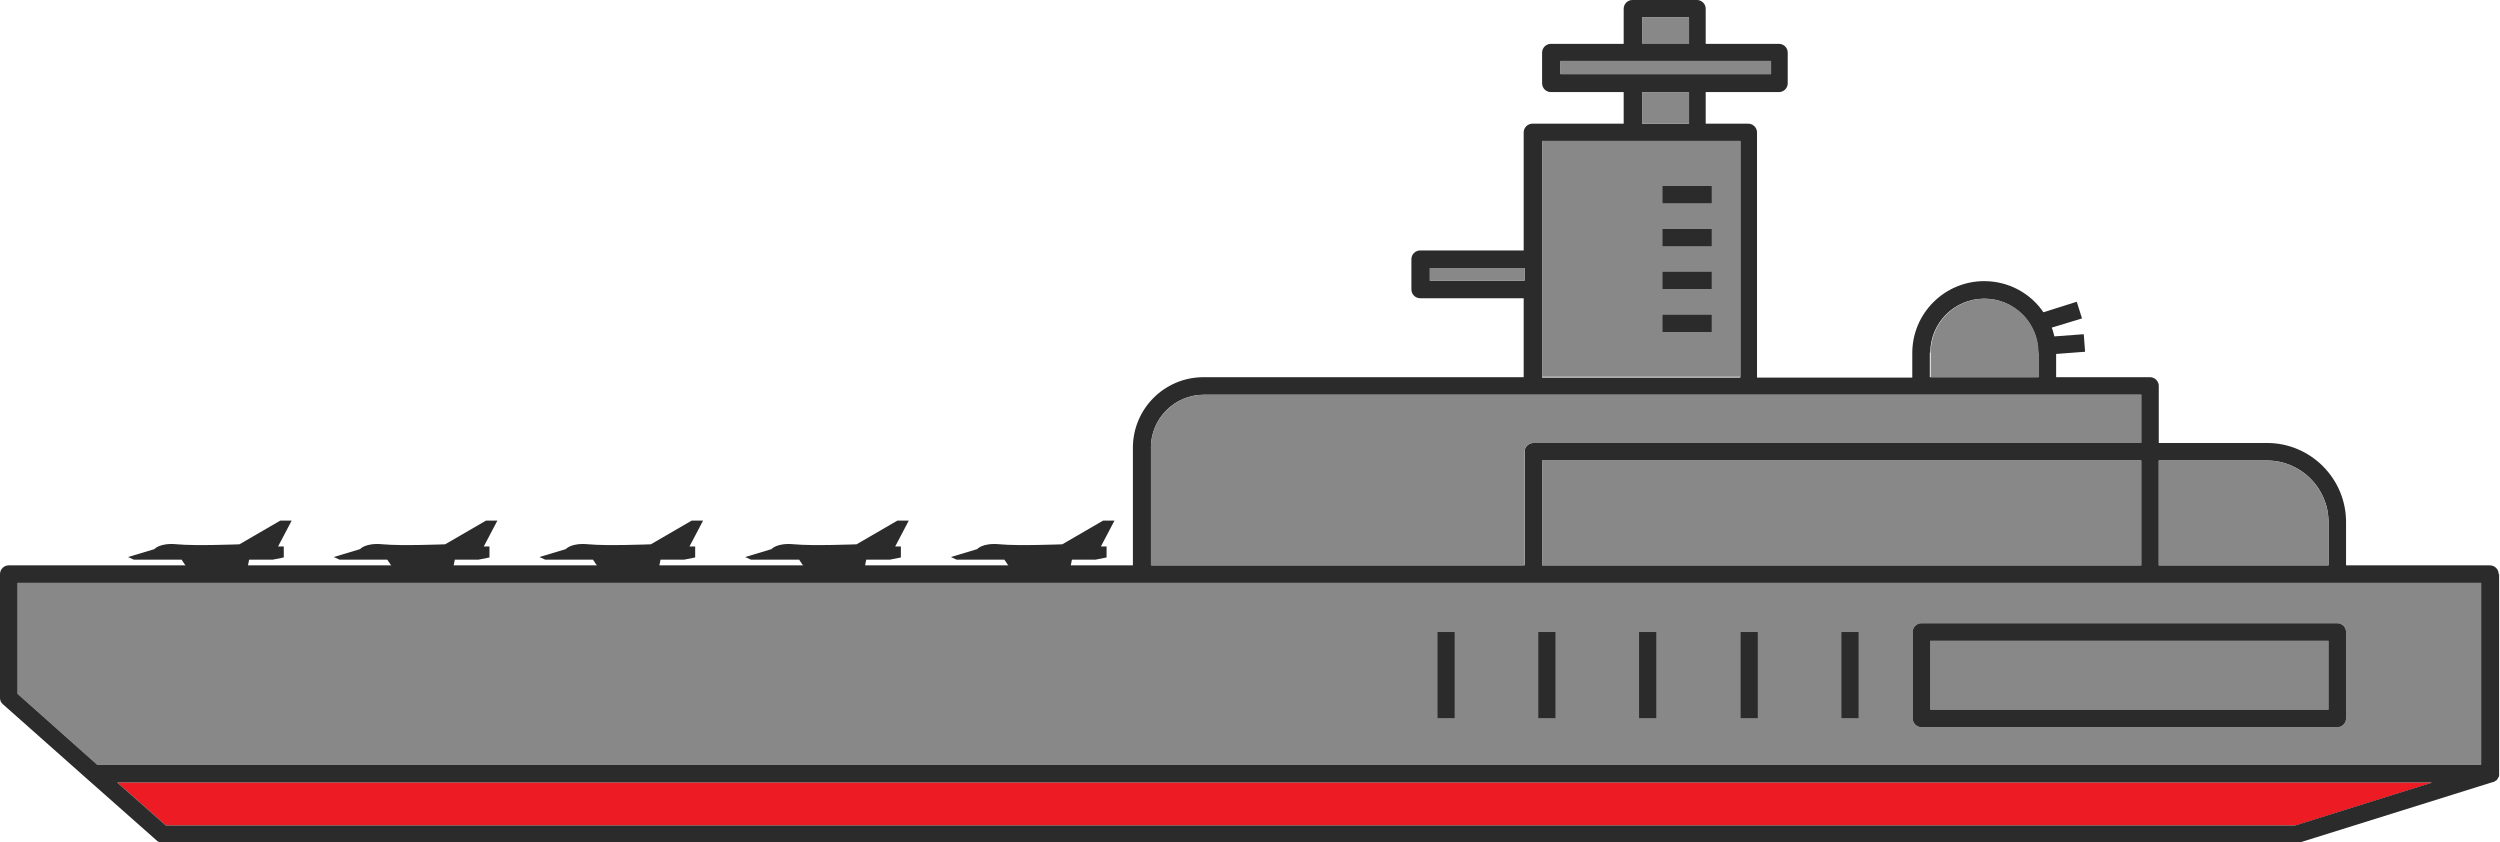 <svg width="570" height="192" xmlns="http://www.w3.org/2000/svg" xml:space="preserve" enable-background="new 0 0 1400 980" version="1.1">
 <g>
  <title>Layer 1</title>
  <g id="svg_1">
   <g id="svg_2">
    <g id="svg_28"/>
    <g id="svg_77"/>
    <g id="svg_111">
     <g id="svg_112">
      <path id="svg_113" d="m216.8,127l6,-1.8c0,0 1.2,-1.5 5.2,-1.1c4.1,0.4 14.2,0 14.2,0l9.3,-5.4l2.6,0l-3.1,5.9l1.3,0l0,2.5l-2.5,0.5l-5.4,0l-0.3,1.5l-14.1,0l-1,-1.5l-10.9,0l-1.3,-0.6z" fill="#2B2B2B"/>
     </g>
     <g id="svg_114">
      <path id="svg_115" d="m169.9,127l6,-1.8c0,0 1.2,-1.5 5.2,-1.1c4.1,0.4 14.2,0 14.2,0l9.3,-5.4l2.6,0l-3.1,5.9l1.3,0l0,2.5l-2.5,0.5l-5.4,0l-0.3,1.5l-14,0l-1,-1.5l-11,0l-1.3,-0.6z" fill="#2B2B2B"/>
     </g>
     <g id="svg_116">
      <path id="svg_117" d="m123,127l6,-1.8c0,0 1.2,-1.5 5.2,-1.1c4.1,0.4 14.2,0 14.2,0l9.3,-5.4l2.6,0l-3.1,5.9l1.3,0l0,2.5l-2.5,0.5l-5.4,0l-0.3,1.5l-14.1,0l-1,-1.5l-10.9,0l-1.3,-0.6z" fill="#2B2B2B"/>
     </g>
     <g id="svg_118">
      <path id="svg_119" d="m76.1,127l6,-1.8c0,0 1.2,-1.5 5.2,-1.1c4.1,0.4 14.2,0 14.2,0l9.3,-5.4l2.6,0l-3.1,5.9l1.3,0l0,2.5l-2.5,0.5l-5.4,0l-0.3,1.5l-14.1,0l-1,-1.5l-10.9,0l-1.3,-0.6z" fill="#2B2B2B"/>
     </g>
     <g id="svg_120">
      <path id="svg_121" d="m29.2,127l6,-1.8c0,0 1.2,-1.5 5.2,-1.1c4.1,0.4 14.2,0 14.2,0l9.3,-5.4l2.6,0l-3.1,5.9l1.3,0l0,2.5l-2.5,0.5l-5.4,0l-0.3,1.5l-14.1,0l-1,-1.5l-10.9,0l-1.3,-0.6z" fill="#2B2B2B"/>
     </g>
     <g id="svg_122">
      <polygon id="svg_123" points="26.7,178.4 37.8,188.2 523.4,188.2 554.7,178.4 " fill="#ED1C24"/>
      <path id="svg_124" d="m565.7,174.4l0,-41.5l-32.8,0l-42.7,0l-140.6,0l-89.1,0l-256.5,0l0,25.3l18.2,16.2l543.5,0zm-129.6,-30.3c0,-1.1 0.9,-2 2,-2l94.8,0c1.1,0 2,0.9 2,2l0,19.7c0,1.1 -0.9,2 -2,2l-94.8,0c-1.1,0 -2,-0.9 -2,-2l0,-19.7zm-16.3,0l4,0l0,19.7l-4,0l0,-19.7zm-23,0l4,0l0,19.7l-4,0l0,-19.7zm-23.1,0l4,0l0,19.7l-4,0l0,-19.7zm-23,0l4,0l0,19.7l-4,0l0,-19.7zm-23,0l4,0l0,19.7l-4,0l0,-19.7z" fill="#888888"/>
      <path id="svg_125" d="m569.7,130.9c0,-1.1 -0.9,-2 -2,-2l-32.8,0l0,-9.9c0,-9.9 -8.1,-18 -18,-18l-24.7,0l0,-13c0,-1.1 -0.9,-2 -2,-2l-21.4,0l0,-5.3l6.6,-0.5l-0.3,-4l-6.7,0.5c-0.2,-0.7 -0.3,-1.3 -0.6,-2l6.9,-2.1l-1.2,-3.8l-7.6,2.4c-2.9,-4.3 -7.9,-7.1 -13.5,-7.1c-9,0 -16.4,7.3 -16.4,16.4l0,5.6l-35.4,0l0,-55.9c0,-1.1 -0.9,-2 -2,-2l-9.7,0l0,-7.2l16.7,0c1.1,0 2,-0.9 2,-2l0,-7c0,-1.1 -0.9,-2 -2,-2l-16.7,0l0,-8c0,-1.1 -0.9,-2 -2,-2l-14.7,0c-1.1,0 -2,0.9 -2,2l0,8l-16.6,0c-1.1,0 -2,0.9 -2,2l0,7c0,1.1 0.9,2 2,2l16.6,0l0,7.2l-20.8,0c-1.1,0 -2,0.9 -2,2l0,26.9l-23.6,0c-1.1,0 -2,0.9 -2,2l0,6.9c0,1.1 0.9,2 2,2l23.6,0l0,18l-73,0c-8.9,0 -16.1,7.2 -16.1,16.1l0,26.8l-256.3,0c-1.1,0 -2,0.9 -2,2l0,28.2c0,0.6 0.2,1.1 0.7,1.5l19.5,17.3c0,0 0,0 0,0l15.6,13.8c0.4,0.3 0.8,0.5 1.3,0.5l486.6,0c0.2,0 0.4,0 0.6,-0.1l44.1,-13.8c0,0 0.1,0 0.1,0c0.1,0 0.1,0 0.2,-0.1c0.1,0 0.1,-0.1 0.2,-0.1c0,0 0.1,-0.1 0.1,-0.1c0.1,0 0.1,-0.1 0.2,-0.1c0,0 0.1,-0.1 0.1,-0.1c0.1,-0.1 0.1,-0.1 0.1,-0.2c0,0 0.1,-0.1 0.1,-0.1c0,-0.1 0.1,-0.1 0.1,-0.2c0,0 0,-0.1 0.1,-0.1c0,-0.1 0.1,-0.2 0.1,-0.4c0,0 0,0 0,-0.1c0,-0.1 0,-0.2 0,-0.3c0,0 0,0 0,0l0,-45.5l-0.1,0zm-531.9,57.3l-11.1,-9.8l527.9,0l-31.3,9.8l-485.5,0zm224.6,-86.1c0,-6.7 5.4,-12.1 12.1,-12.1l75,0l49.2,0l39.4,0l28.7,0l21.4,0l0,11l-138.6,0c-1.1,0 -2,0.9 -2,2l0,25.9l-85.1,0l0,-26.8l-0.1,0zm63.6,-41l21.6,0l0,2.9l-21.6,0l0,-2.9zm48.4,-40.1l10.7,0l0,7.2l-10.7,0l0,-7.2zm-18.6,-7.1l48,0l0,3l-48,0l0,-3zm29.3,-10l0,6l-10.7,0l0,-6l10.7,0zm-33.5,62.1l0,-6.9l0,-26.9l20.8,0l14.7,0l9.7,0l0,53.9l-45.2,0l0,-20.1zm88.5,14.4c0,-6.8 5.5,-12.3 12.3,-12.3c6.8,0 12.3,5.5 12.3,12.3l0,5.6l-24.7,0l0,-5.6l0.1,0zm90.8,38.6l0,9.9l-38.7,0l0,-23.9l24.7,0c7.7,0 14,6.3 14,14zm-42.7,9.9l-136.6,0l0,-23.9l136.6,0l0,23.9zm-484.2,4l256.4,0l89.1,0l140.7,0l42.7,0l32.8,0l0,41.5l-543.5,0l-18.2,-16.2l0,-25.3z" fill="#2B2B2B"/>
      <path id="svg_126" d="m347.6,103c0,-1.1 0.9,-2 2,-2l138.6,0l0,-11l-21.4,0l-28.7,0l-39.4,0l-49.2,0l-75,0c-6.7,0 -12.1,5.4 -12.1,12.1l0,26.8l85.1,0l0,-25.9l0.1,0z" fill="#888888"/>
      <rect id="svg_127" height="23.9" width="136.6" fill="#888888" y="105" x="351.6"/>
      <path id="svg_128" d="m396.8,32.1l-9.7,0l-14.7,0l-20.8,0l0,26.9l0,6.9l0,20l45.2,0l0,-53.8zm-6.5,43.6l-11.3,0l0,-4l11.3,0l0,4zm0,-9.8l-11.3,0l0,-4l11.3,0l0,4zm0,-9.7l-11.3,0l0,-4l11.3,0l0,4zm0,-9.8l-11.3,0l0,-4l11.3,0l0,4z" fill="#888888"/>
      <rect id="svg_129" height="4" width="11.3" fill="#2B2B2B" y="42.4" x="379"/>
      <rect id="svg_130" height="4" width="11.3" fill="#2B2B2B" y="52.2" x="379"/>
      <rect id="svg_131" height="4" width="11.3" fill="#2B2B2B" y="61.9" x="379"/>
      <rect id="svg_132" height="4" width="11.3" fill="#2B2B2B" y="71.7" x="379"/>
      <rect id="svg_133" height="6" width="10.7" fill="#888888" y="3.9" x="374.4"/>
      <rect id="svg_134" height="7.2" width="10.7" fill="#888888" y="21" x="374.4"/>
      <rect id="svg_135" height="3" width="48" fill="#888888" y="13.9" x="355.8"/>
      <rect id="svg_136" height="2.9" width="21.6" fill="#888888" y="61.1" x="326"/>
      <path id="svg_137" d="m464.8,80.4c0,-6.8 -5.5,-12.3 -12.3,-12.3c-6.8,0 -12.3,5.5 -12.3,12.3l0,5.6l24.7,0l0,-5.6l-0.1,0z" fill="#888888"/>
      <path id="svg_138" d="m492.2,128.9l38.7,0l0,-9.9c0,-7.7 -6.3,-14 -14,-14l-24.7,0l0,23.9z" fill="#888888"/>
      <rect id="svg_139" height="15.7" width="90.8" fill="#888888" y="146.1" x="440.1"/>
      <path id="svg_140" d="m438.1,165.8l94.8,0c1.1,0 2,-0.9 2,-2l0,-19.7c0,-1.1 -0.9,-2 -2,-2l-94.8,0c-1.1,0 -2,0.9 -2,2l0,19.7c0,1.1 0.9,2 2,2zm2,-19.7l90.8,0l0,15.7l-90.8,0l0,-15.7z" fill="#2B2B2B"/>
      <rect id="svg_141" height="19.7" width="4" fill="#2B2B2B" y="144.1" x="419.8"/>
      <rect id="svg_142" height="19.7" width="4" fill="#2B2B2B" y="144.1" x="396.8"/>
      <rect id="svg_143" height="19.7" width="4" fill="#2B2B2B" y="144.1" x="373.7"/>
      <rect id="svg_144" height="19.7" width="4" fill="#2B2B2B" y="144.1" x="350.7"/>
      <rect id="svg_145" height="19.7" width="4" fill="#2B2B2B" y="144.1" x="327.7"/>
     </g>
    </g>
   </g>
  </g>
 </g>

</svg>
